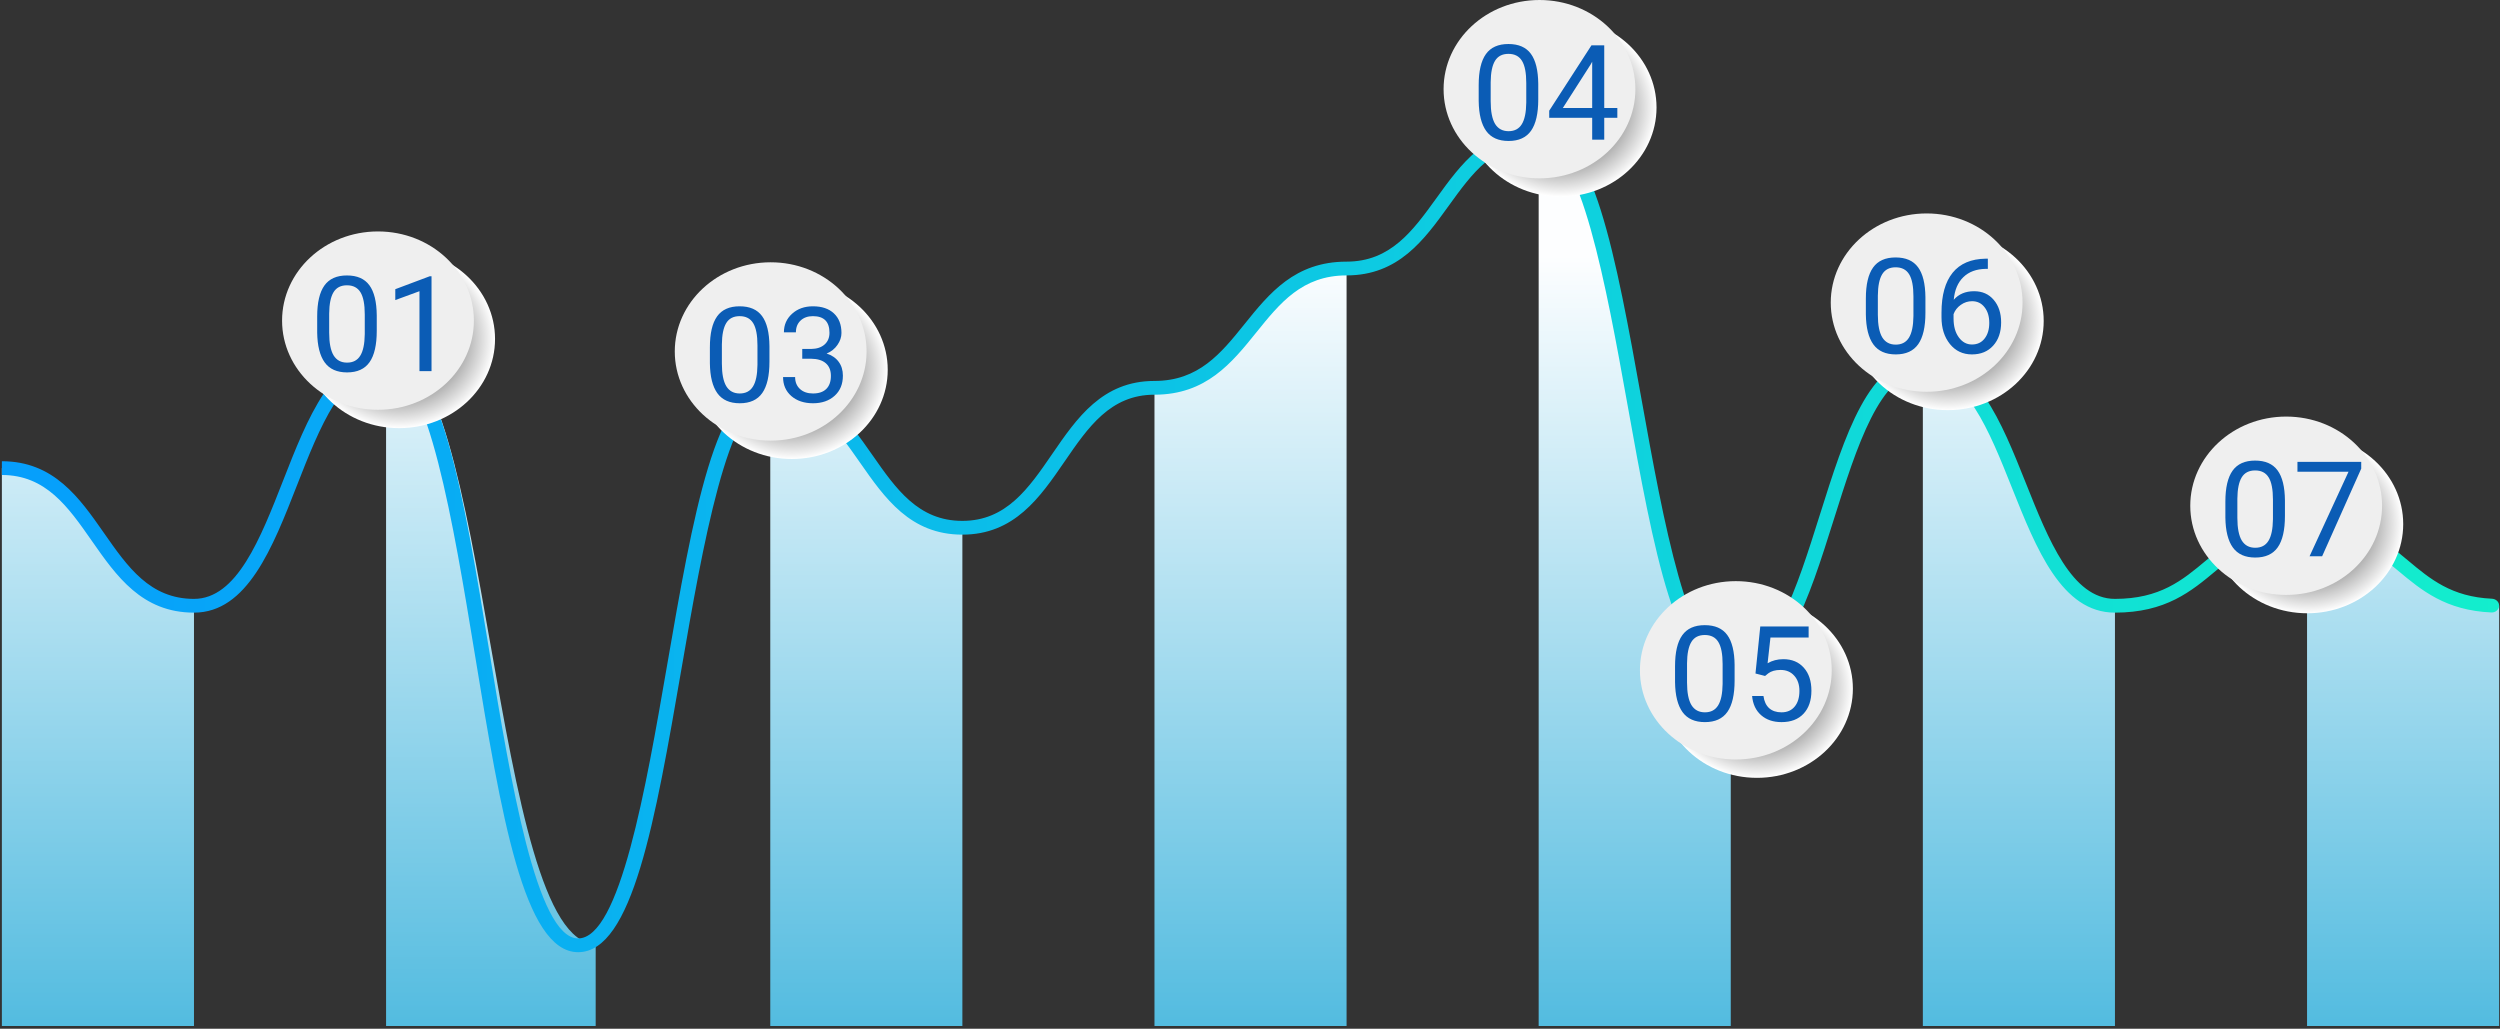 <svg width="904" height="372" viewBox="0 0 904 372" fill="none" xmlns="http://www.w3.org/2000/svg">
<rect x="0" y="0" width="904" height="372" fill="#333333" stroke="none"/>
<path d="M70.144 371V219.042C35.404 219.039 35.404 169.27 0.68 169.27V371H70.144Z" fill="url(#paint0_linear)"/>
<g opacity="0.41">
<g opacity="0.41">
<g opacity="0.41">
<g opacity="0.41">
<g opacity="0.41">
<g opacity="0.41">
<path opacity="0.41" d="M278.53 371V141.065C278.523 141.065 278.512 141.065 278.505 141.065C243.784 141.065 243.78 341.78 209.066 341.817V371H278.53Z" fill="url(#paint1_linear)"/>
</g>
</g>
</g>
</g>
</g>
</g>
<path d="M486.921 371V97.096C486.914 97.096 486.91 97.096 486.903 97.096C452.185 97.096 452.178 140.217 417.457 140.234V371H486.921Z" fill="url(#paint2_linear)"/>
<path d="M347.995 371V190.838H347.97C313.256 190.838 313.245 141.089 278.531 141.065V371H347.995Z" fill="url(#paint3_linear)"/>
<g opacity="0.41">
<g opacity="0.41">
<g opacity="0.41">
<g opacity="0.41">
<g opacity="0.41">
<g opacity="0.41">
<path opacity="0.41" d="M417.456 371V140.234H417.435C382.721 140.234 382.714 190.815 347.996 190.838V371H417.456Z" fill="url(#paint4_linear)"/>
</g>
</g>
</g>
</g>
</g>
</g>
<g opacity="0.41">
<g opacity="0.41">
<g opacity="0.41">
<g opacity="0.41">
<g opacity="0.41">
<g opacity="0.41">
<path opacity="0.41" d="M139.612 371V130.279H139.598C104.873 130.279 104.873 219.042 70.152 219.042H70.148V371H139.612Z" fill="url(#paint5_linear)"/>
</g>
</g>
</g>
</g>
</g>
</g>
<path d="M215.398 371V341.317H215.387C177.485 341.317 177.478 126.185 139.605 126.132V371H215.398Z" fill="url(#paint6_linear)"/>
<g opacity="0.41">
<g opacity="0.41">
<g opacity="0.41">
<g opacity="0.41">
<g opacity="0.41">
<g opacity="0.41">
<path opacity="0.41" d="M834.23 371V190.01C834.219 190.01 834.212 190.007 834.208 190.007C799.494 190.007 799.483 219.029 764.77 219.042V371H834.23Z" fill="url(#paint7_linear)"/>
</g>
</g>
</g>
</g>
</g>
</g>
<g opacity="0.41">
<g opacity="0.41">
<g opacity="0.41">
<g opacity="0.41">
<g opacity="0.41">
<g opacity="0.41">
<path opacity="0.41" d="M556.382 371V48.986C556.371 48.986 556.357 48.983 556.346 48.983C521.628 48.983 521.621 97.079 486.918 97.096V371H556.382Z" fill="url(#paint8_linear)"/>
</g>
</g>
</g>
</g>
</g>
</g>
<path d="M764.769 371V219.042C764.758 219.042 764.751 219.042 764.74 219.042C730.026 219.042 730.015 131.986 695.305 131.939V371H764.769Z" fill="url(#paint9_linear)"/>
<path d="M903.691 371V219.042C868.955 219.042 868.948 190.024 834.23 190.01V371H903.691Z" fill="url(#paint10_linear)"/>
<path d="M625.843 371V242.271C625.832 242.271 625.821 242.271 625.814 242.271C591.1 242.271 591.089 49.11 556.383 48.986V371H625.843Z" fill="url(#paint11_linear)"/>
<g opacity="0.41">
<g opacity="0.41">
<g opacity="0.41">
<g opacity="0.41">
<g opacity="0.41">
<g opacity="0.41">
<path opacity="0.41" d="M695.307 371V131.939C695.297 131.939 695.286 131.939 695.279 131.939C660.565 131.939 660.554 242.204 625.844 242.271V371H695.307Z" fill="url(#paint12_linear)"/>
</g>
</g>
</g>
</g>
</g>
</g>
<path d="M519.405 71.653C510.88 83.458 502.836 94.609 486.901 94.609C468.201 94.609 458.966 106.08 450.035 117.171C441.521 127.752 433.469 137.747 417.437 137.747C398.611 137.747 389.38 151.192 380.455 164.194C371.931 176.617 363.875 188.348 347.97 188.348C332.064 188.348 324.016 176.814 315.495 164.6C306.563 151.809 297.332 138.579 278.506 138.579C258.865 138.579 250.651 186.065 241.138 241.048C233.562 284.836 224.14 339.333 209.06 339.333C193.984 339.333 184.547 281.846 176.964 235.653C167.459 177.777 159.252 127.793 139.593 127.793C120.356 127.793 111.204 151.185 102.358 173.814C94.133 194.826 85.634 216.556 70.147 216.556C54.227 216.556 46.175 205.015 37.647 192.801C28.723 180.006 19.495 166.783 0.68 166.783V171.758C16.585 171.758 24.634 183.296 33.158 195.507C42.09 208.301 51.321 221.531 70.147 221.531C89.385 221.531 98.536 198.139 107.385 175.51C115.607 154.501 124.106 132.768 139.593 132.768C154.655 132.768 164.088 190.233 171.671 236.408C181.176 294.305 189.387 344.312 209.06 344.312C228.698 344.312 236.912 296.823 246.425 241.839C254 198.048 263.423 143.554 278.506 143.554C294.426 143.554 302.478 155.091 311.002 167.309C319.927 180.1 329.158 193.327 347.97 193.327C366.811 193.327 376.042 179.879 384.97 166.87C393.491 154.451 401.543 142.723 417.437 142.723C436.148 142.723 445.387 131.249 454.322 120.155C462.839 109.577 470.884 99.588 486.901 99.588C505.691 99.588 514.922 86.797 523.847 74.425C532.364 62.623 540.416 51.472 556.347 51.472C571.452 51.472 580.874 103.914 588.45 146.059C597.966 199.02 606.191 244.763 625.814 244.763C645.192 244.763 653.897 217.092 663.124 187.795C671.386 161.559 679.924 134.428 695.275 134.428C710.791 134.428 719.286 155.749 727.515 176.365C736.364 198.571 745.523 221.531 764.742 221.531C783.139 221.531 792.359 213.827 801.277 206.376C809.812 199.238 817.878 192.499 834.206 192.499C850.555 192.499 858.618 199.238 867.156 206.376C875.612 213.444 884.342 220.737 900.915 221.471C902.418 221.538 903.68 220.378 903.68 218.973C903.68 217.629 902.516 216.562 901.07 216.495C886.455 215.815 878.811 209.421 870.741 202.675C861.82 195.225 852.603 187.52 834.206 187.52C815.823 187.52 806.606 195.225 797.693 202.672C789.157 209.813 781.091 216.556 764.742 216.556C749.247 216.556 740.745 195.245 732.531 174.638C723.671 152.423 714.516 129.452 695.275 129.452C675.911 129.452 667.203 157.11 657.982 186.397C649.721 212.643 641.179 239.784 625.814 239.784C610.72 239.784 601.294 187.359 593.729 145.234C584.213 92.252 575.985 46.493 556.347 46.493C537.557 46.493 528.329 59.284 519.405 71.653Z" fill="url(#paint13_linear)"/>
<path d="M179.003 122.567C179.003 140.376 163.476 154.812 144.324 154.812C125.171 154.812 109.648 140.376 109.648 122.567C109.648 104.759 125.171 90.322 144.324 90.322C163.476 90.322 179.003 104.759 179.003 122.567Z" fill="url(#paint14_radial)"/>
<path d="M171.358 115.934C171.358 133.743 155.832 148.18 136.679 148.18C117.526 148.18 102 133.743 102 115.934C102 98.129 117.526 83.689 136.679 83.689C155.832 83.689 171.358 98.129 171.358 115.934Z" fill="#EFEFEF"/>
<path d="M136.234 119.641C136.234 124.719 135.367 128.492 133.633 130.961C131.898 133.43 129.188 134.664 125.5 134.664C121.859 134.664 119.164 133.461 117.414 131.055C115.664 128.633 114.758 125.023 114.695 120.227V114.438C114.695 109.422 115.562 105.695 117.297 103.258C119.031 100.82 121.75 99.602 125.453 99.602C129.125 99.602 131.828 100.781 133.562 103.141C135.297 105.484 136.188 109.109 136.234 114.016V119.641ZM131.898 113.711C131.898 110.039 131.383 107.367 130.352 105.695C129.32 104.008 127.688 103.164 125.453 103.164C123.234 103.164 121.617 104 120.602 105.672C119.586 107.344 119.062 109.914 119.031 113.383V120.32C119.031 124.008 119.562 126.734 120.625 128.5C121.703 130.25 123.328 131.125 125.5 131.125C127.641 131.125 129.227 130.297 130.258 128.641C131.305 126.984 131.852 124.375 131.898 120.812V113.711ZM156.039 134.195H151.68V105.297L142.938 108.508V104.57L155.359 99.906H156.039V134.195Z" fill="#0B5CB5"/>
<path d="M320.999 133.723C320.999 151.532 305.473 165.969 286.32 165.969C267.167 165.969 251.645 151.532 251.645 133.723C251.645 115.915 267.167 101.478 286.32 101.478C305.473 101.478 320.999 115.915 320.999 133.723Z" fill="url(#paint15_radial)"/>
<path d="M313.358 127.091C313.358 144.899 297.832 159.336 278.679 159.336C259.526 159.336 244 144.899 244 127.091C244 109.285 259.526 94.845 278.679 94.845C297.832 94.845 313.358 109.285 313.358 127.091Z" fill="#EFEFEF"/>
<path d="M278.234 130.797C278.234 135.875 277.367 139.648 275.633 142.117C273.898 144.586 271.188 145.82 267.5 145.82C263.859 145.82 261.164 144.617 259.414 142.211C257.664 139.789 256.758 136.18 256.695 131.383V125.594C256.695 120.578 257.562 116.852 259.297 114.414C261.031 111.977 263.75 110.758 267.453 110.758C271.125 110.758 273.828 111.938 275.562 114.297C277.297 116.641 278.188 120.266 278.234 125.172V130.797ZM273.898 124.867C273.898 121.195 273.383 118.523 272.352 116.852C271.32 115.164 269.688 114.32 267.453 114.32C265.234 114.32 263.617 115.156 262.602 116.828C261.586 118.5 261.062 121.07 261.031 124.539V131.477C261.031 135.164 261.562 137.891 262.625 139.656C263.703 141.406 265.328 142.281 267.5 142.281C269.641 142.281 271.227 141.453 272.258 139.797C273.305 138.141 273.852 135.531 273.898 131.969V124.867ZM290.094 126.18H293.352C295.398 126.148 297.008 125.609 298.18 124.562C299.352 123.516 299.938 122.102 299.938 120.32C299.938 116.32 297.945 114.32 293.961 114.32C292.086 114.32 290.586 114.859 289.461 115.938C288.352 117 287.797 118.414 287.797 120.18H283.461C283.461 117.477 284.445 115.234 286.414 113.453C288.398 111.656 290.914 110.758 293.961 110.758C297.18 110.758 299.703 111.609 301.531 113.312C303.359 115.016 304.273 117.383 304.273 120.414C304.273 121.898 303.789 123.336 302.82 124.727C301.867 126.117 300.562 127.156 298.906 127.844C300.781 128.438 302.227 129.422 303.242 130.797C304.273 132.172 304.789 133.852 304.789 135.836C304.789 138.898 303.789 141.328 301.789 143.125C299.789 144.922 297.188 145.82 293.984 145.82C290.781 145.82 288.172 144.953 286.156 143.219C284.156 141.484 283.156 139.195 283.156 136.352H287.516C287.516 138.148 288.102 139.586 289.273 140.664C290.445 141.742 292.016 142.281 293.984 142.281C296.078 142.281 297.68 141.734 298.789 140.641C299.898 139.547 300.453 137.977 300.453 135.93C300.453 133.945 299.844 132.422 298.625 131.359C297.406 130.297 295.648 129.75 293.352 129.719H290.094V126.18Z" fill="#0B5CB5"/>
<path d="M598.999 38.88C598.999 56.688 583.473 71.125 564.32 71.125C545.167 71.125 529.645 56.688 529.645 38.88C529.645 21.071 545.167 6.634 564.32 6.634C583.473 6.634 598.999 21.071 598.999 38.88Z" fill="url(#paint16_radial)"/>
<path d="M591.358 32.247C591.358 50.055 575.832 64.492 556.679 64.492C537.526 64.492 522 50.055 522 32.247C522 14.441 537.526 0.002 556.679 0.002C575.832 0.002 591.358 14.441 591.358 32.247Z" fill="#EFEFEF"/>
<path d="M556.234 35.953C556.234 41.031 555.367 44.805 553.633 47.273C551.898 49.742 549.188 50.977 545.5 50.977C541.859 50.977 539.164 49.773 537.414 47.367C535.664 44.945 534.758 41.336 534.695 36.539V30.75C534.695 25.734 535.562 22.008 537.297 19.57C539.031 17.133 541.75 15.914 545.453 15.914C549.125 15.914 551.828 17.094 553.562 19.453C555.297 21.797 556.188 25.422 556.234 30.328V35.953ZM551.898 30.023C551.898 26.352 551.383 23.68 550.352 22.008C549.32 20.32 547.688 19.477 545.453 19.477C543.234 19.477 541.617 20.312 540.602 21.984C539.586 23.656 539.062 26.227 539.031 29.695V36.633C539.031 40.32 539.562 43.047 540.625 44.812C541.703 46.562 543.328 47.438 545.5 47.438C547.641 47.438 549.227 46.609 550.258 44.953C551.305 43.297 551.852 40.688 551.898 37.125V30.023ZM580.094 39.047H584.828V42.586H580.094V50.508H575.734V42.586H560.195V40.031L575.477 16.383H580.094V39.047ZM565.117 39.047H575.734V22.312L575.219 23.25L565.117 39.047Z" fill="#0B5CB5"/>
<path d="M669.999 249.02C669.999 266.829 654.473 281.266 635.32 281.266C616.167 281.266 600.645 266.829 600.645 249.02C600.645 231.212 616.167 216.775 635.32 216.775C654.473 216.775 669.999 231.212 669.999 249.02Z" fill="url(#paint17_radial)"/>
<path d="M662.358 242.387C662.358 260.196 646.832 274.633 627.679 274.633C608.526 274.633 593 260.196 593 242.387C593 224.582 608.526 210.142 627.679 210.142C646.832 210.142 662.358 224.582 662.358 242.387Z" fill="#EFEFEF"/>
<path d="M627.234 246.094C627.234 251.172 626.367 254.945 624.633 257.414C622.898 259.883 620.188 261.117 616.5 261.117C612.859 261.117 610.164 259.914 608.414 257.508C606.664 255.086 605.758 251.477 605.695 246.68V240.891C605.695 235.875 606.562 232.148 608.297 229.711C610.031 227.273 612.75 226.055 616.453 226.055C620.125 226.055 622.828 227.234 624.562 229.594C626.297 231.938 627.188 235.562 627.234 240.469V246.094ZM622.898 240.164C622.898 236.492 622.383 233.82 621.352 232.148C620.32 230.461 618.688 229.617 616.453 229.617C614.234 229.617 612.617 230.453 611.602 232.125C610.586 233.797 610.062 236.367 610.031 239.836V246.773C610.031 250.461 610.562 253.188 611.625 254.953C612.703 256.703 614.328 257.578 616.5 257.578C618.641 257.578 620.227 256.75 621.258 255.094C622.305 253.438 622.852 250.828 622.898 247.266V240.164ZM634.781 243.539L636.516 226.523H654V230.531H640.195L639.164 239.836C640.836 238.852 642.734 238.359 644.859 238.359C647.969 238.359 650.438 239.391 652.266 241.453C654.094 243.5 655.008 246.273 655.008 249.773C655.008 253.289 654.055 256.062 652.148 258.094C650.258 260.109 647.609 261.117 644.203 261.117C641.188 261.117 638.727 260.281 636.82 258.609C634.914 256.938 633.828 254.625 633.562 251.672H637.664C637.93 253.625 638.625 255.102 639.75 256.102C640.875 257.086 642.359 257.578 644.203 257.578C646.219 257.578 647.797 256.891 648.938 255.516C650.094 254.141 650.672 252.242 650.672 249.82C650.672 247.539 650.047 245.711 648.797 244.336C647.562 242.945 645.914 242.25 643.852 242.25C641.961 242.25 640.477 242.664 639.398 243.492L638.25 244.43L634.781 243.539Z" fill="#0B5CB5"/>
<path d="M738.999 116.059C738.999 133.868 723.473 148.305 704.32 148.305C685.167 148.305 669.645 133.868 669.645 116.059C669.645 98.251 685.167 83.814 704.32 83.814C723.473 83.814 738.999 98.251 738.999 116.059Z" fill="url(#paint18_radial)"/>
<path d="M731.358 109.427C731.358 127.235 715.832 141.672 696.679 141.672C677.526 141.672 662 127.235 662 109.427C662 91.621 677.526 77.181 696.679 77.181C715.832 77.181 731.358 91.621 731.358 109.427Z" fill="#EFEFEF"/>
<path d="M696.234 113.133C696.234 118.211 695.367 121.984 693.633 124.453C691.898 126.922 689.188 128.156 685.5 128.156C681.859 128.156 679.164 126.953 677.414 124.547C675.664 122.125 674.758 118.516 674.695 113.719V107.93C674.695 102.914 675.562 99.188 677.297 96.75C679.031 94.312 681.75 93.094 685.453 93.094C689.125 93.094 691.828 94.273 693.562 96.633C695.297 98.977 696.188 102.602 696.234 107.508V113.133ZM691.898 107.203C691.898 103.531 691.383 100.859 690.352 99.188C689.32 97.5 687.688 96.656 685.453 96.656C683.234 96.656 681.617 97.492 680.602 99.164C679.586 100.836 679.062 103.406 679.031 106.875V113.812C679.031 117.5 679.562 120.227 680.625 121.992C681.703 123.742 683.328 124.617 685.5 124.617C687.641 124.617 689.227 123.789 690.258 122.133C691.305 120.477 691.852 117.867 691.898 114.305V107.203ZM718.805 93.539V97.219H718.008C714.633 97.281 711.945 98.281 709.945 100.219C707.945 102.156 706.789 104.883 706.477 108.398C708.273 106.336 710.727 105.305 713.836 105.305C716.805 105.305 719.172 106.352 720.938 108.445C722.719 110.539 723.609 113.242 723.609 116.555C723.609 120.07 722.648 122.883 720.727 124.992C718.82 127.102 716.258 128.156 713.039 128.156C709.773 128.156 707.125 126.906 705.094 124.406C703.062 121.891 702.047 118.656 702.047 114.703V113.039C702.047 106.758 703.383 101.961 706.055 98.648C708.742 95.32 712.734 93.617 718.031 93.539H718.805ZM713.109 108.914C711.625 108.914 710.258 109.359 709.008 110.25C707.758 111.141 706.891 112.258 706.406 113.602V115.195C706.406 118.008 707.039 120.273 708.305 121.992C709.57 123.711 711.148 124.57 713.039 124.57C714.992 124.57 716.523 123.852 717.633 122.414C718.758 120.977 719.32 119.094 719.32 116.766C719.32 114.422 718.75 112.531 717.609 111.094C716.484 109.641 714.984 108.914 713.109 108.914Z" fill="#0B5CB5"/>
<path d="M868.999 189.512C868.999 207.321 853.473 221.758 834.32 221.758C815.167 221.758 799.645 207.321 799.645 189.512C799.645 171.704 815.167 157.267 834.32 157.267C853.473 157.267 868.999 171.704 868.999 189.512Z" fill="url(#paint19_radial)"/>
<path d="M861.358 182.88C861.358 200.688 845.832 215.125 826.679 215.125C807.526 215.125 792 200.688 792 182.88C792 165.074 807.526 150.634 826.679 150.634C845.832 150.634 861.358 165.074 861.358 182.88Z" fill="#EFEFEF"/>
<path d="M826.234 186.586C826.234 191.664 825.367 195.438 823.633 197.906C821.898 200.375 819.188 201.609 815.5 201.609C811.859 201.609 809.164 200.406 807.414 198C805.664 195.578 804.758 191.969 804.695 187.172V181.383C804.695 176.367 805.562 172.641 807.297 170.203C809.031 167.766 811.75 166.547 815.453 166.547C819.125 166.547 821.828 167.727 823.562 170.086C825.297 172.43 826.188 176.055 826.234 180.961V186.586ZM821.898 180.656C821.898 176.984 821.383 174.312 820.352 172.641C819.32 170.953 817.688 170.109 815.453 170.109C813.234 170.109 811.617 170.945 810.602 172.617C809.586 174.289 809.062 176.859 809.031 180.328V187.266C809.031 190.953 809.562 193.68 810.625 195.445C811.703 197.195 813.328 198.07 815.5 198.07C817.641 198.07 819.227 197.242 820.258 195.586C821.305 193.93 821.852 191.32 821.898 187.758V180.656ZM853.82 169.453L839.688 201.141H835.141L849.227 170.578H830.758V167.016H853.82V169.453Z" fill="#0B5CB5"/>
<defs>
<linearGradient id="paint0_linear" x1="35.413" y1="457.959" x2="35.413" y2="92.533" gradientUnits="userSpaceOnUse">
<stop stop-color="#1EA7D6"/>
<stop offset="1" stop-color="#FDFEFF"/>
</linearGradient>
<linearGradient id="paint1_linear" x1="243.799" y1="406.526" x2="243.799" y2="197.448" gradientUnits="userSpaceOnUse">
<stop stop-color="#FDFEFF"/>
<stop offset="1" stop-color="#FDFEFF"/>
</linearGradient>
<linearGradient id="paint2_linear" x1="452.189" y1="457.959" x2="452.189" y2="92.532" gradientUnits="userSpaceOnUse">
<stop stop-color="#1EA7D6"/>
<stop offset="1" stop-color="#FDFEFF"/>
</linearGradient>
<linearGradient id="paint3_linear" x1="313.262" y1="457.959" x2="313.262" y2="92.533" gradientUnits="userSpaceOnUse">
<stop stop-color="#1EA7D6"/>
<stop offset="1" stop-color="#FDFEFF"/>
</linearGradient>
<linearGradient id="paint4_linear" x1="382.726" y1="406.526" x2="382.726" y2="197.448" gradientUnits="userSpaceOnUse">
<stop stop-color="#FDFEFF"/>
<stop offset="1" stop-color="#FDFEFF"/>
</linearGradient>
<linearGradient id="paint5_linear" x1="104.88" y1="406.526" x2="104.88" y2="197.448" gradientUnits="userSpaceOnUse">
<stop stop-color="#FDFEFF"/>
<stop offset="1" stop-color="#FDFEFF"/>
</linearGradient>
<linearGradient id="paint6_linear" x1="177.501" y1="459.458" x2="177.501" y2="87.733" gradientUnits="userSpaceOnUse">
<stop stop-color="#1EA7D6"/>
<stop offset="1" stop-color="#FDFEFF"/>
</linearGradient>
<linearGradient id="paint7_linear" x1="799.498" y1="406.526" x2="799.498" y2="197.448" gradientUnits="userSpaceOnUse">
<stop stop-color="#FDFEFF"/>
<stop offset="1" stop-color="#FDFEFF"/>
</linearGradient>
<linearGradient id="paint8_linear" x1="521.648" y1="406.526" x2="521.648" y2="197.448" gradientUnits="userSpaceOnUse">
<stop stop-color="#FDFEFF"/>
<stop offset="1" stop-color="#FDFEFF"/>
</linearGradient>
<linearGradient id="paint9_linear" x1="730.035" y1="457.959" x2="730.035" y2="92.534" gradientUnits="userSpaceOnUse">
<stop stop-color="#1EA7D6"/>
<stop offset="1" stop-color="#FDFEFF"/>
</linearGradient>
<linearGradient id="paint10_linear" x1="868.961" y1="457.959" x2="868.961" y2="92.533" gradientUnits="userSpaceOnUse">
<stop stop-color="#1EA7D6"/>
<stop offset="1" stop-color="#FDFEFF"/>
</linearGradient>
<linearGradient id="paint11_linear" x1="591.112" y1="457.959" x2="591.112" y2="92.532" gradientUnits="userSpaceOnUse">
<stop stop-color="#1EA7D6"/>
<stop offset="1" stop-color="#FDFEFF"/>
</linearGradient>
<linearGradient id="paint12_linear" x1="660.575" y1="406.526" x2="660.575" y2="197.448" gradientUnits="userSpaceOnUse">
<stop stop-color="#FDFEFF"/>
<stop offset="1" stop-color="#FDFEFF"/>
</linearGradient>
<linearGradient id="paint13_linear" x1="0.681" y1="195.401" x2="973.157" y2="195.401" gradientUnits="userSpaceOnUse">
<stop stop-color="#069EFC"/>
<stop offset="1" stop-color="#14F4C9"/>
</linearGradient>
<radialGradient id="paint14_radial" cx="0" cy="0" r="1" gradientUnits="userSpaceOnUse" gradientTransform="translate(144.325 122.567) scale(34.678 32.245)">
<stop/>
<stop offset="1" stop-color="white"/>
</radialGradient>
<radialGradient id="paint15_radial" cx="0" cy="0" r="1" gradientUnits="userSpaceOnUse" gradientTransform="translate(286.321 133.723) scale(34.678 32.245)">
<stop/>
<stop offset="1" stop-color="white"/>
</radialGradient>
<radialGradient id="paint16_radial" cx="0" cy="0" r="1" gradientUnits="userSpaceOnUse" gradientTransform="translate(564.321 38.879) scale(34.678 32.245)">
<stop/>
<stop offset="1" stop-color="white"/>
</radialGradient>
<radialGradient id="paint17_radial" cx="0" cy="0" r="1" gradientUnits="userSpaceOnUse" gradientTransform="translate(635.321 249.02) scale(34.678 32.245)">
<stop/>
<stop offset="1" stop-color="white"/>
</radialGradient>
<radialGradient id="paint18_radial" cx="0" cy="0" r="1" gradientUnits="userSpaceOnUse" gradientTransform="translate(704.321 116.059) scale(34.678 32.245)">
<stop/>
<stop offset="1" stop-color="white"/>
</radialGradient>
<radialGradient id="paint19_radial" cx="0" cy="0" r="1" gradientUnits="userSpaceOnUse" gradientTransform="translate(834.321 189.512) scale(34.678 32.245)">
<stop/>
<stop offset="1" stop-color="white"/>
</radialGradient>
</defs>
</svg>
